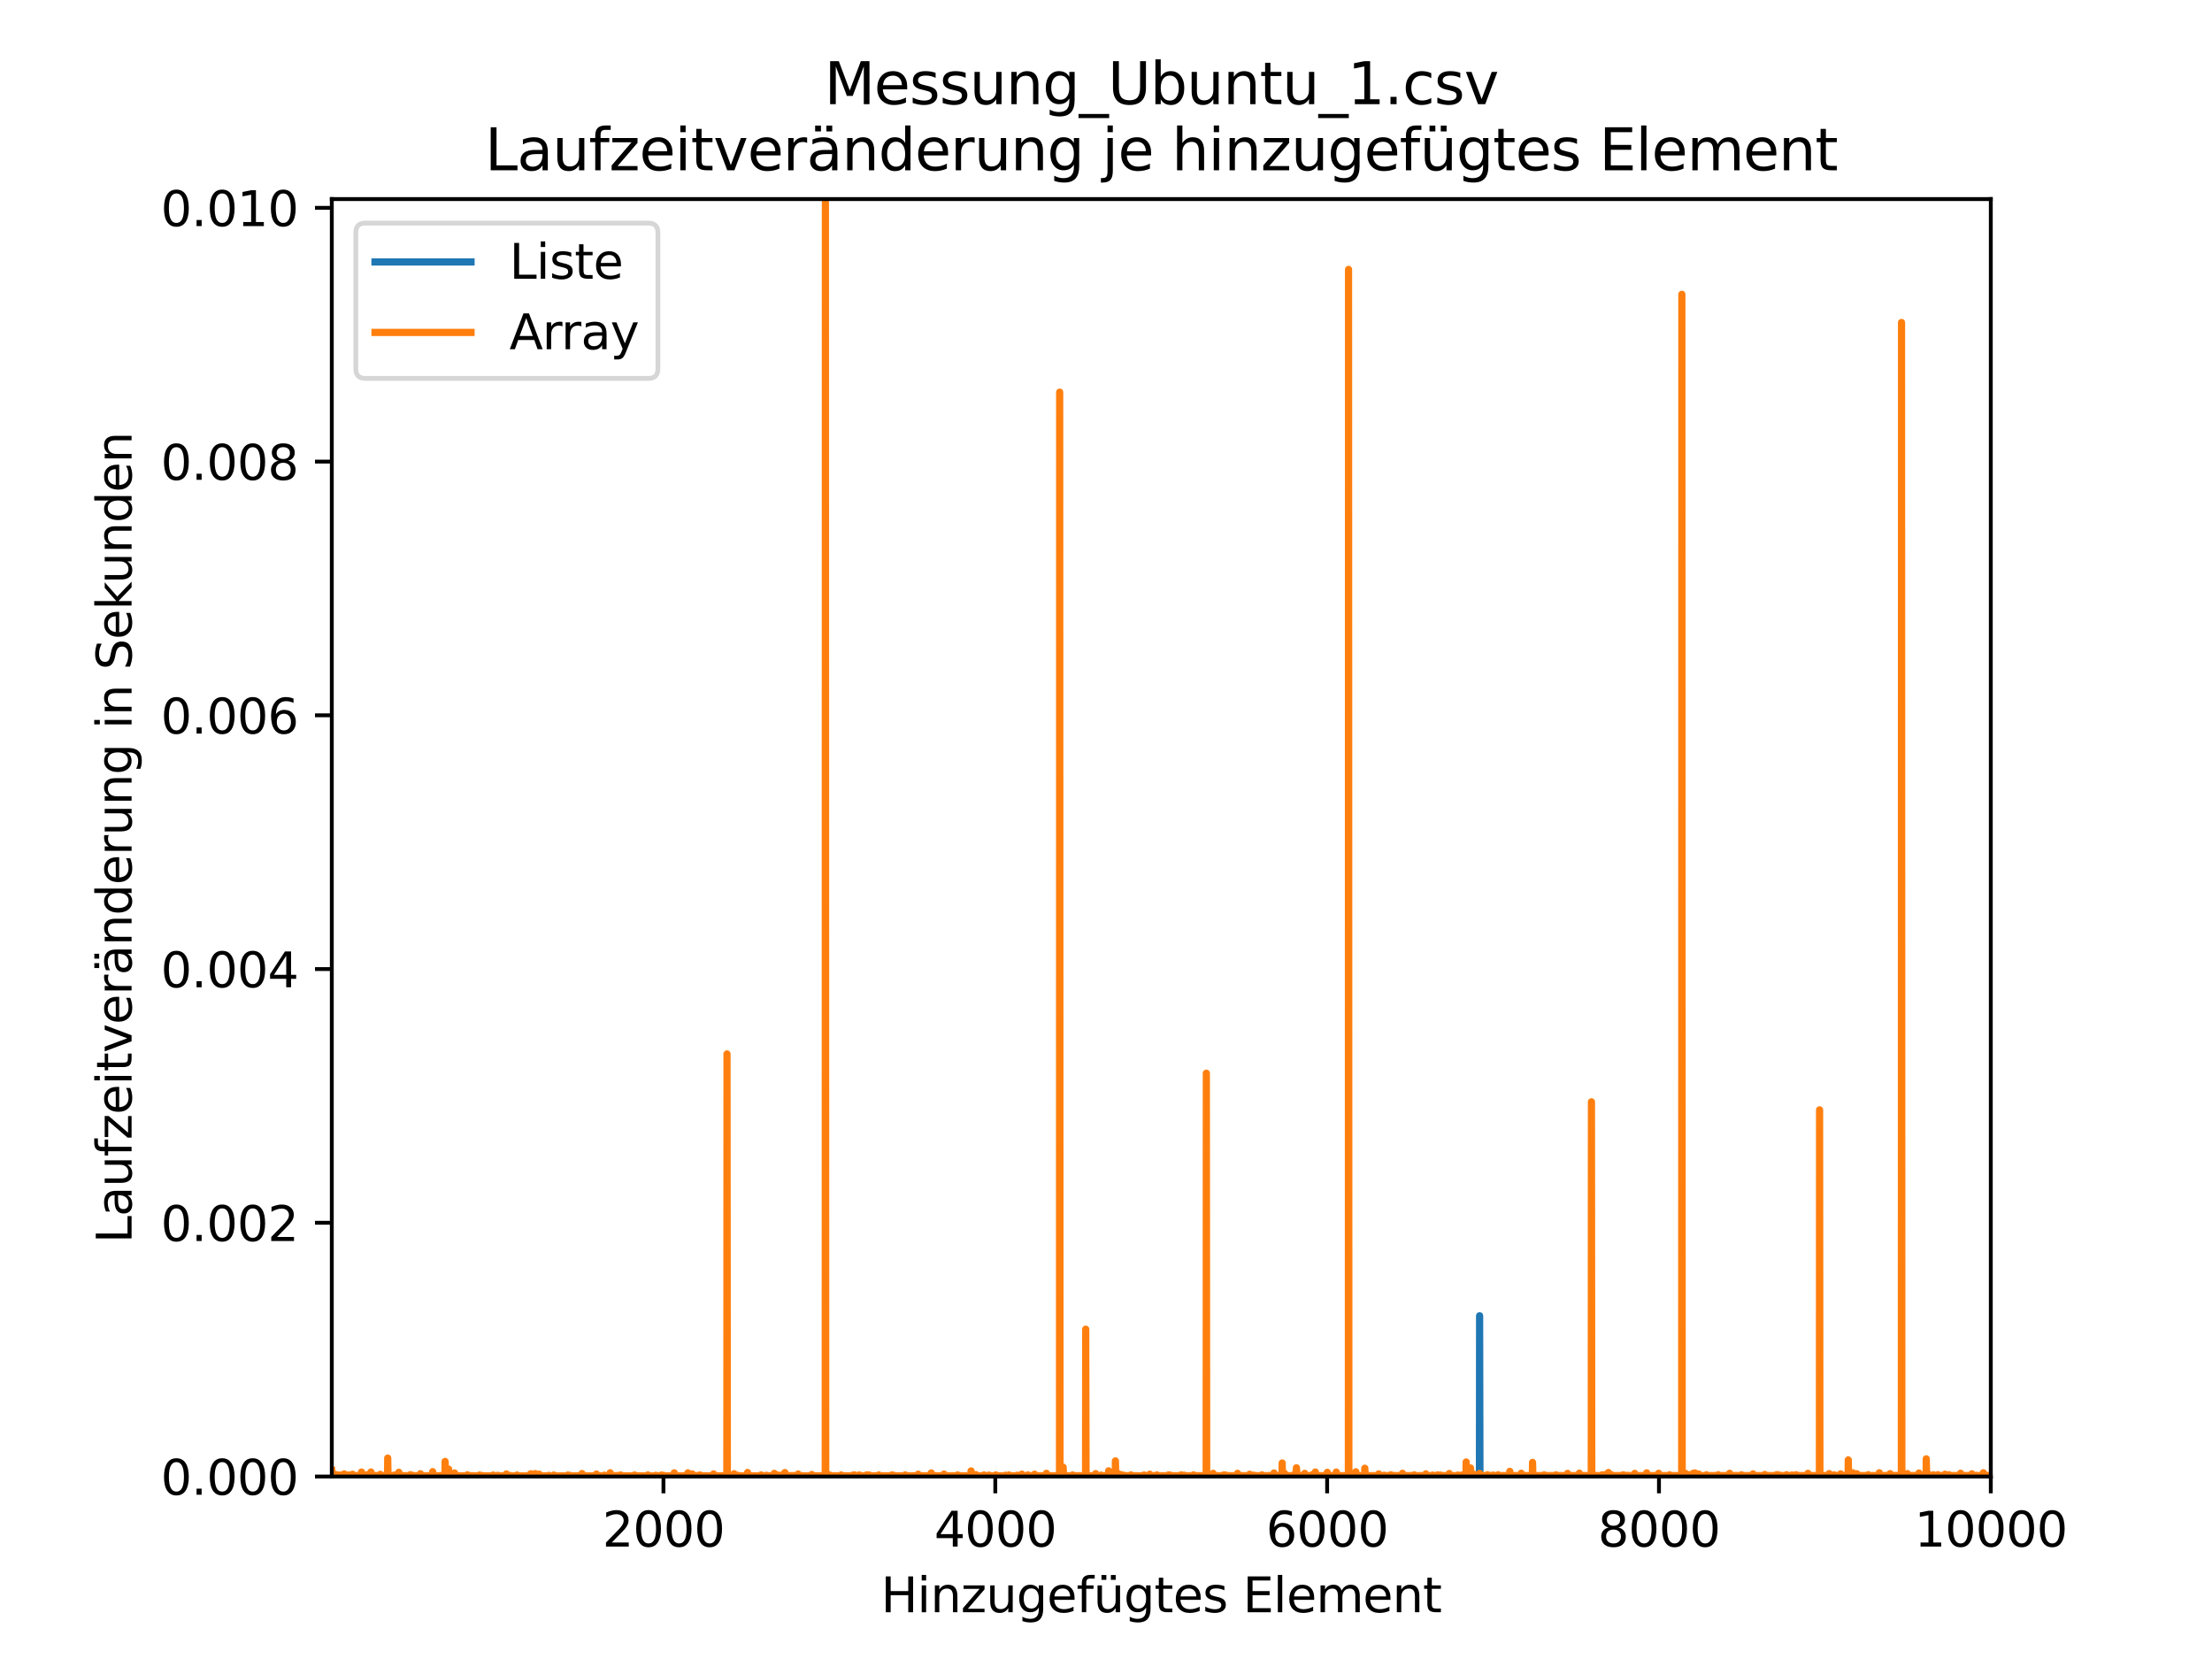 <?xml version="1.0" encoding="utf-8" standalone="no"?>
<!DOCTYPE svg PUBLIC "-//W3C//DTD SVG 1.1//EN"
  "http://www.w3.org/Graphics/SVG/1.1/DTD/svg11.dtd">
<svg height="345.6pt" version="1.1" viewBox="0 0 460.8 345.6" width="460.8pt" xmlns="http://www.w3.org/2000/svg" xmlns:xlink="http://www.w3.org/1999/xlink">
 <defs>
  <style type="text/css">*{stroke-linecap:butt;stroke-linejoin:round;}</style>
 </defs>
 <g id="figure_1">
  <g id="patch_1">
   <path d="M 0 345.6 
L 460.8 345.6 
L 460.8 0 
L 0 0 
z
" style="fill:#ffffff;"/>
  </g>
  <g id="axes_1">
   <g id="patch_2">
    <path d="M 69.12 307.584 
L 414.72 307.584 
L 414.72 41.472 
L 69.12 41.472 
z
" style="fill:#ffffff;"/>
   </g>
   <g id="matplotlib.axis_1">
    <g id="xtick_1">
     <g id="line2d_1">
      <defs>
       <path d="M 0 0 
L 0 3.5 
" id="ma9ca1b59fb" style="stroke:#000000;stroke-width:0.8;"/>
      </defs>
      <g>
       <use style="stroke:#000000;stroke-width:0.8;" x="138.212" xlink:href="#ma9ca1b59fb" y="307.584"/>
      </g>
     </g>
     <g id="text_1">
      <!-- 2000 -->
      <g transform="translate(125.487 322.182)scale(0.1 -0.1)">
       <defs>
        <path d="M 1228 531 
L 3431 531 
L 3431 0 
L 469 0 
L 469 531 
Q 828 903 1448 1529 
Q 2069 2156 2228 2338 
Q 2531 2678 2651 2914 
Q 2772 3150 2772 3378 
Q 2772 3750 2511 3984 
Q 2250 4219 1831 4219 
Q 1534 4219 1204 4116 
Q 875 4013 500 3803 
L 500 4441 
Q 881 4594 1212 4672 
Q 1544 4750 1819 4750 
Q 2544 4750 2975 4387 
Q 3406 4025 3406 3419 
Q 3406 3131 3298 2873 
Q 3191 2616 2906 2266 
Q 2828 2175 2409 1742 
Q 1991 1309 1228 531 
z
" id="DejaVuSans-32" transform="scale(0.016)"/>
        <path d="M 2034 4250 
Q 1547 4250 1301 3770 
Q 1056 3291 1056 2328 
Q 1056 1369 1301 889 
Q 1547 409 2034 409 
Q 2525 409 2770 889 
Q 3016 1369 3016 2328 
Q 3016 3291 2770 3770 
Q 2525 4250 2034 4250 
z
M 2034 4750 
Q 2819 4750 3233 4129 
Q 3647 3509 3647 2328 
Q 3647 1150 3233 529 
Q 2819 -91 2034 -91 
Q 1250 -91 836 529 
Q 422 1150 422 2328 
Q 422 3509 836 4129 
Q 1250 4750 2034 4750 
z
" id="DejaVuSans-30" transform="scale(0.016)"/>
       </defs>
       <use xlink:href="#DejaVuSans-32"/>
       <use x="63.623" xlink:href="#DejaVuSans-30"/>
       <use x="127.246" xlink:href="#DejaVuSans-30"/>
       <use x="190.869" xlink:href="#DejaVuSans-30"/>
      </g>
     </g>
    </g>
    <g id="xtick_2">
     <g id="line2d_2">
      <g>
       <use style="stroke:#000000;stroke-width:0.8;" x="207.339" xlink:href="#ma9ca1b59fb" y="307.584"/>
      </g>
     </g>
     <g id="text_2">
      <!-- 4000 -->
      <g transform="translate(194.614 322.182)scale(0.1 -0.1)">
       <defs>
        <path d="M 2419 4116 
L 825 1625 
L 2419 1625 
L 2419 4116 
z
M 2253 4666 
L 3047 4666 
L 3047 1625 
L 3713 1625 
L 3713 1100 
L 3047 1100 
L 3047 0 
L 2419 0 
L 2419 1100 
L 313 1100 
L 313 1709 
L 2253 4666 
z
" id="DejaVuSans-34" transform="scale(0.016)"/>
       </defs>
       <use xlink:href="#DejaVuSans-34"/>
       <use x="63.623" xlink:href="#DejaVuSans-30"/>
       <use x="127.246" xlink:href="#DejaVuSans-30"/>
       <use x="190.869" xlink:href="#DejaVuSans-30"/>
      </g>
     </g>
    </g>
    <g id="xtick_3">
     <g id="line2d_3">
      <g>
       <use style="stroke:#000000;stroke-width:0.8;" x="276.466" xlink:href="#ma9ca1b59fb" y="307.584"/>
      </g>
     </g>
     <g id="text_3">
      <!-- 6000 -->
      <g transform="translate(263.741 322.182)scale(0.1 -0.1)">
       <defs>
        <path d="M 2113 2584 
Q 1688 2584 1439 2293 
Q 1191 2003 1191 1497 
Q 1191 994 1439 701 
Q 1688 409 2113 409 
Q 2538 409 2786 701 
Q 3034 994 3034 1497 
Q 3034 2003 2786 2293 
Q 2538 2584 2113 2584 
z
M 3366 4563 
L 3366 3988 
Q 3128 4100 2886 4159 
Q 2644 4219 2406 4219 
Q 1781 4219 1451 3797 
Q 1122 3375 1075 2522 
Q 1259 2794 1537 2939 
Q 1816 3084 2150 3084 
Q 2853 3084 3261 2657 
Q 3669 2231 3669 1497 
Q 3669 778 3244 343 
Q 2819 -91 2113 -91 
Q 1303 -91 875 529 
Q 447 1150 447 2328 
Q 447 3434 972 4092 
Q 1497 4750 2381 4750 
Q 2619 4750 2861 4703 
Q 3103 4656 3366 4563 
z
" id="DejaVuSans-36" transform="scale(0.016)"/>
       </defs>
       <use xlink:href="#DejaVuSans-36"/>
       <use x="63.623" xlink:href="#DejaVuSans-30"/>
       <use x="127.246" xlink:href="#DejaVuSans-30"/>
       <use x="190.869" xlink:href="#DejaVuSans-30"/>
      </g>
     </g>
    </g>
    <g id="xtick_4">
     <g id="line2d_4">
      <g>
       <use style="stroke:#000000;stroke-width:0.8;" x="345.593" xlink:href="#ma9ca1b59fb" y="307.584"/>
      </g>
     </g>
     <g id="text_4">
      <!-- 8000 -->
      <g transform="translate(332.868 322.182)scale(0.1 -0.1)">
       <defs>
        <path d="M 2034 2216 
Q 1584 2216 1326 1975 
Q 1069 1734 1069 1313 
Q 1069 891 1326 650 
Q 1584 409 2034 409 
Q 2484 409 2743 651 
Q 3003 894 3003 1313 
Q 3003 1734 2745 1975 
Q 2488 2216 2034 2216 
z
M 1403 2484 
Q 997 2584 770 2862 
Q 544 3141 544 3541 
Q 544 4100 942 4425 
Q 1341 4750 2034 4750 
Q 2731 4750 3128 4425 
Q 3525 4100 3525 3541 
Q 3525 3141 3298 2862 
Q 3072 2584 2669 2484 
Q 3125 2378 3379 2068 
Q 3634 1759 3634 1313 
Q 3634 634 3220 271 
Q 2806 -91 2034 -91 
Q 1263 -91 848 271 
Q 434 634 434 1313 
Q 434 1759 690 2068 
Q 947 2378 1403 2484 
z
M 1172 3481 
Q 1172 3119 1398 2916 
Q 1625 2713 2034 2713 
Q 2441 2713 2670 2916 
Q 2900 3119 2900 3481 
Q 2900 3844 2670 4047 
Q 2441 4250 2034 4250 
Q 1625 4250 1398 4047 
Q 1172 3844 1172 3481 
z
" id="DejaVuSans-38" transform="scale(0.016)"/>
       </defs>
       <use xlink:href="#DejaVuSans-38"/>
       <use x="63.623" xlink:href="#DejaVuSans-30"/>
       <use x="127.246" xlink:href="#DejaVuSans-30"/>
       <use x="190.869" xlink:href="#DejaVuSans-30"/>
      </g>
     </g>
    </g>
    <g id="xtick_5">
     <g id="line2d_5">
      <g>
       <use style="stroke:#000000;stroke-width:0.8;" x="414.72" xlink:href="#ma9ca1b59fb" y="307.584"/>
      </g>
     </g>
     <g id="text_5">
      <!-- 10000 -->
      <g transform="translate(398.814 322.182)scale(0.1 -0.1)">
       <defs>
        <path d="M 794 531 
L 1825 531 
L 1825 4091 
L 703 3866 
L 703 4441 
L 1819 4666 
L 2450 4666 
L 2450 531 
L 3481 531 
L 3481 0 
L 794 0 
L 794 531 
z
" id="DejaVuSans-31" transform="scale(0.016)"/>
       </defs>
       <use xlink:href="#DejaVuSans-31"/>
       <use x="63.623" xlink:href="#DejaVuSans-30"/>
       <use x="127.246" xlink:href="#DejaVuSans-30"/>
       <use x="190.869" xlink:href="#DejaVuSans-30"/>
       <use x="254.492" xlink:href="#DejaVuSans-30"/>
      </g>
     </g>
    </g>
    <g id="text_6">
     <!-- Hinzugefügtes Element -->
     <g transform="translate(183.524 335.861)scale(0.1 -0.1)">
      <defs>
       <path d="M 628 4666 
L 1259 4666 
L 1259 2753 
L 3553 2753 
L 3553 4666 
L 4184 4666 
L 4184 0 
L 3553 0 
L 3553 2222 
L 1259 2222 
L 1259 0 
L 628 0 
L 628 4666 
z
" id="DejaVuSans-48" transform="scale(0.016)"/>
       <path d="M 603 3500 
L 1178 3500 
L 1178 0 
L 603 0 
L 603 3500 
z
M 603 4863 
L 1178 4863 
L 1178 4134 
L 603 4134 
L 603 4863 
z
" id="DejaVuSans-69" transform="scale(0.016)"/>
       <path d="M 3513 2113 
L 3513 0 
L 2938 0 
L 2938 2094 
Q 2938 2591 2744 2837 
Q 2550 3084 2163 3084 
Q 1697 3084 1428 2787 
Q 1159 2491 1159 1978 
L 1159 0 
L 581 0 
L 581 3500 
L 1159 3500 
L 1159 2956 
Q 1366 3272 1645 3428 
Q 1925 3584 2291 3584 
Q 2894 3584 3203 3211 
Q 3513 2838 3513 2113 
z
" id="DejaVuSans-6e" transform="scale(0.016)"/>
       <path d="M 353 3500 
L 3084 3500 
L 3084 2975 
L 922 459 
L 3084 459 
L 3084 0 
L 275 0 
L 275 525 
L 2438 3041 
L 353 3041 
L 353 3500 
z
" id="DejaVuSans-7a" transform="scale(0.016)"/>
       <path d="M 544 1381 
L 544 3500 
L 1119 3500 
L 1119 1403 
Q 1119 906 1312 657 
Q 1506 409 1894 409 
Q 2359 409 2629 706 
Q 2900 1003 2900 1516 
L 2900 3500 
L 3475 3500 
L 3475 0 
L 2900 0 
L 2900 538 
Q 2691 219 2414 64 
Q 2138 -91 1772 -91 
Q 1169 -91 856 284 
Q 544 659 544 1381 
z
M 1991 3584 
L 1991 3584 
z
" id="DejaVuSans-75" transform="scale(0.016)"/>
       <path d="M 2906 1791 
Q 2906 2416 2648 2759 
Q 2391 3103 1925 3103 
Q 1463 3103 1205 2759 
Q 947 2416 947 1791 
Q 947 1169 1205 825 
Q 1463 481 1925 481 
Q 2391 481 2648 825 
Q 2906 1169 2906 1791 
z
M 3481 434 
Q 3481 -459 3084 -895 
Q 2688 -1331 1869 -1331 
Q 1566 -1331 1297 -1286 
Q 1028 -1241 775 -1147 
L 775 -588 
Q 1028 -725 1275 -790 
Q 1522 -856 1778 -856 
Q 2344 -856 2625 -561 
Q 2906 -266 2906 331 
L 2906 616 
Q 2728 306 2450 153 
Q 2172 0 1784 0 
Q 1141 0 747 490 
Q 353 981 353 1791 
Q 353 2603 747 3093 
Q 1141 3584 1784 3584 
Q 2172 3584 2450 3431 
Q 2728 3278 2906 2969 
L 2906 3500 
L 3481 3500 
L 3481 434 
z
" id="DejaVuSans-67" transform="scale(0.016)"/>
       <path d="M 3597 1894 
L 3597 1613 
L 953 1613 
Q 991 1019 1311 708 
Q 1631 397 2203 397 
Q 2534 397 2845 478 
Q 3156 559 3463 722 
L 3463 178 
Q 3153 47 2828 -22 
Q 2503 -91 2169 -91 
Q 1331 -91 842 396 
Q 353 884 353 1716 
Q 353 2575 817 3079 
Q 1281 3584 2069 3584 
Q 2775 3584 3186 3129 
Q 3597 2675 3597 1894 
z
M 3022 2063 
Q 3016 2534 2758 2815 
Q 2500 3097 2075 3097 
Q 1594 3097 1305 2825 
Q 1016 2553 972 2059 
L 3022 2063 
z
" id="DejaVuSans-65" transform="scale(0.016)"/>
       <path d="M 2375 4863 
L 2375 4384 
L 1825 4384 
Q 1516 4384 1395 4259 
Q 1275 4134 1275 3809 
L 1275 3500 
L 2222 3500 
L 2222 3053 
L 1275 3053 
L 1275 0 
L 697 0 
L 697 3053 
L 147 3053 
L 147 3500 
L 697 3500 
L 697 3744 
Q 697 4328 969 4595 
Q 1241 4863 1831 4863 
L 2375 4863 
z
" id="DejaVuSans-66" transform="scale(0.016)"/>
       <path d="M 544 1381 
L 544 3500 
L 1119 3500 
L 1119 1403 
Q 1119 906 1312 657 
Q 1506 409 1894 409 
Q 2359 409 2629 706 
Q 2900 1003 2900 1516 
L 2900 3500 
L 3475 3500 
L 3475 0 
L 2900 0 
L 2900 538 
Q 2691 219 2414 64 
Q 2138 -91 1772 -91 
Q 1169 -91 856 284 
Q 544 659 544 1381 
z
M 1991 3584 
L 1991 3584 
z
M 2278 4850 
L 2912 4850 
L 2912 4219 
L 2278 4219 
L 2278 4850 
z
M 1056 4850 
L 1690 4850 
L 1690 4219 
L 1056 4219 
L 1056 4850 
z
" id="DejaVuSans-fc" transform="scale(0.016)"/>
       <path d="M 1172 4494 
L 1172 3500 
L 2356 3500 
L 2356 3053 
L 1172 3053 
L 1172 1153 
Q 1172 725 1289 603 
Q 1406 481 1766 481 
L 2356 481 
L 2356 0 
L 1766 0 
Q 1100 0 847 248 
Q 594 497 594 1153 
L 594 3053 
L 172 3053 
L 172 3500 
L 594 3500 
L 594 4494 
L 1172 4494 
z
" id="DejaVuSans-74" transform="scale(0.016)"/>
       <path d="M 2834 3397 
L 2834 2853 
Q 2591 2978 2328 3040 
Q 2066 3103 1784 3103 
Q 1356 3103 1142 2972 
Q 928 2841 928 2578 
Q 928 2378 1081 2264 
Q 1234 2150 1697 2047 
L 1894 2003 
Q 2506 1872 2764 1633 
Q 3022 1394 3022 966 
Q 3022 478 2636 193 
Q 2250 -91 1575 -91 
Q 1294 -91 989 -36 
Q 684 19 347 128 
L 347 722 
Q 666 556 975 473 
Q 1284 391 1588 391 
Q 1994 391 2212 530 
Q 2431 669 2431 922 
Q 2431 1156 2273 1281 
Q 2116 1406 1581 1522 
L 1381 1569 
Q 847 1681 609 1914 
Q 372 2147 372 2553 
Q 372 3047 722 3315 
Q 1072 3584 1716 3584 
Q 2034 3584 2315 3537 
Q 2597 3491 2834 3397 
z
" id="DejaVuSans-73" transform="scale(0.016)"/>
       <path id="DejaVuSans-20" transform="scale(0.016)"/>
       <path d="M 628 4666 
L 3578 4666 
L 3578 4134 
L 1259 4134 
L 1259 2753 
L 3481 2753 
L 3481 2222 
L 1259 2222 
L 1259 531 
L 3634 531 
L 3634 0 
L 628 0 
L 628 4666 
z
" id="DejaVuSans-45" transform="scale(0.016)"/>
       <path d="M 603 4863 
L 1178 4863 
L 1178 0 
L 603 0 
L 603 4863 
z
" id="DejaVuSans-6c" transform="scale(0.016)"/>
       <path d="M 3328 2828 
Q 3544 3216 3844 3400 
Q 4144 3584 4550 3584 
Q 5097 3584 5394 3201 
Q 5691 2819 5691 2113 
L 5691 0 
L 5113 0 
L 5113 2094 
Q 5113 2597 4934 2840 
Q 4756 3084 4391 3084 
Q 3944 3084 3684 2787 
Q 3425 2491 3425 1978 
L 3425 0 
L 2847 0 
L 2847 2094 
Q 2847 2600 2669 2842 
Q 2491 3084 2119 3084 
Q 1678 3084 1418 2786 
Q 1159 2488 1159 1978 
L 1159 0 
L 581 0 
L 581 3500 
L 1159 3500 
L 1159 2956 
Q 1356 3278 1631 3431 
Q 1906 3584 2284 3584 
Q 2666 3584 2933 3390 
Q 3200 3197 3328 2828 
z
" id="DejaVuSans-6d" transform="scale(0.016)"/>
      </defs>
      <use xlink:href="#DejaVuSans-48"/>
      <use x="75.195" xlink:href="#DejaVuSans-69"/>
      <use x="102.979" xlink:href="#DejaVuSans-6e"/>
      <use x="166.357" xlink:href="#DejaVuSans-7a"/>
      <use x="218.848" xlink:href="#DejaVuSans-75"/>
      <use x="282.227" xlink:href="#DejaVuSans-67"/>
      <use x="345.703" xlink:href="#DejaVuSans-65"/>
      <use x="407.227" xlink:href="#DejaVuSans-66"/>
      <use x="442.432" xlink:href="#DejaVuSans-fc"/>
      <use x="505.811" xlink:href="#DejaVuSans-67"/>
      <use x="569.287" xlink:href="#DejaVuSans-74"/>
      <use x="608.496" xlink:href="#DejaVuSans-65"/>
      <use x="670.02" xlink:href="#DejaVuSans-73"/>
      <use x="722.119" xlink:href="#DejaVuSans-20"/>
      <use x="753.906" xlink:href="#DejaVuSans-45"/>
      <use x="817.09" xlink:href="#DejaVuSans-6c"/>
      <use x="844.873" xlink:href="#DejaVuSans-65"/>
      <use x="906.396" xlink:href="#DejaVuSans-6d"/>
      <use x="1003.809" xlink:href="#DejaVuSans-65"/>
      <use x="1065.332" xlink:href="#DejaVuSans-6e"/>
      <use x="1128.711" xlink:href="#DejaVuSans-74"/>
     </g>
    </g>
   </g>
   <g id="matplotlib.axis_2">
    <g id="ytick_1">
     <g id="line2d_6">
      <defs>
       <path d="M 0 0 
L -3.5 0 
" id="m482d10a58f" style="stroke:#000000;stroke-width:0.8;"/>
      </defs>
      <g>
       <use style="stroke:#000000;stroke-width:0.8;" x="69.12" xlink:href="#m482d10a58f" y="307.584"/>
      </g>
     </g>
     <g id="text_7">
      <!-- 0.000 -->
      <g transform="translate(33.492 311.383)scale(0.1 -0.1)">
       <defs>
        <path d="M 684 794 
L 1344 794 
L 1344 0 
L 684 0 
L 684 794 
z
" id="DejaVuSans-2e" transform="scale(0.016)"/>
       </defs>
       <use xlink:href="#DejaVuSans-30"/>
       <use x="63.623" xlink:href="#DejaVuSans-2e"/>
       <use x="95.41" xlink:href="#DejaVuSans-30"/>
       <use x="159.033" xlink:href="#DejaVuSans-30"/>
       <use x="222.656" xlink:href="#DejaVuSans-30"/>
      </g>
     </g>
    </g>
    <g id="ytick_2">
     <g id="line2d_7">
      <g>
       <use style="stroke:#000000;stroke-width:0.8;" x="69.12" xlink:href="#m482d10a58f" y="254.727"/>
      </g>
     </g>
     <g id="text_8">
      <!-- 0.002 -->
      <g transform="translate(33.492 258.526)scale(0.1 -0.1)">
       <use xlink:href="#DejaVuSans-30"/>
       <use x="63.623" xlink:href="#DejaVuSans-2e"/>
       <use x="95.41" xlink:href="#DejaVuSans-30"/>
       <use x="159.033" xlink:href="#DejaVuSans-30"/>
       <use x="222.656" xlink:href="#DejaVuSans-32"/>
      </g>
     </g>
    </g>
    <g id="ytick_3">
     <g id="line2d_8">
      <g>
       <use style="stroke:#000000;stroke-width:0.8;" x="69.12" xlink:href="#m482d10a58f" y="201.87"/>
      </g>
     </g>
     <g id="text_9">
      <!-- 0.004 -->
      <g transform="translate(33.492 205.669)scale(0.1 -0.1)">
       <use xlink:href="#DejaVuSans-30"/>
       <use x="63.623" xlink:href="#DejaVuSans-2e"/>
       <use x="95.41" xlink:href="#DejaVuSans-30"/>
       <use x="159.033" xlink:href="#DejaVuSans-30"/>
       <use x="222.656" xlink:href="#DejaVuSans-34"/>
      </g>
     </g>
    </g>
    <g id="ytick_4">
     <g id="line2d_9">
      <g>
       <use style="stroke:#000000;stroke-width:0.8;" x="69.12" xlink:href="#m482d10a58f" y="149.013"/>
      </g>
     </g>
     <g id="text_10">
      <!-- 0.006 -->
      <g transform="translate(33.492 152.812)scale(0.1 -0.1)">
       <use xlink:href="#DejaVuSans-30"/>
       <use x="63.623" xlink:href="#DejaVuSans-2e"/>
       <use x="95.41" xlink:href="#DejaVuSans-30"/>
       <use x="159.033" xlink:href="#DejaVuSans-30"/>
       <use x="222.656" xlink:href="#DejaVuSans-36"/>
      </g>
     </g>
    </g>
    <g id="ytick_5">
     <g id="line2d_10">
      <g>
       <use style="stroke:#000000;stroke-width:0.8;" x="69.12" xlink:href="#m482d10a58f" y="96.156"/>
      </g>
     </g>
     <g id="text_11">
      <!-- 0.008 -->
      <g transform="translate(33.492 99.955)scale(0.1 -0.1)">
       <use xlink:href="#DejaVuSans-30"/>
       <use x="63.623" xlink:href="#DejaVuSans-2e"/>
       <use x="95.41" xlink:href="#DejaVuSans-30"/>
       <use x="159.033" xlink:href="#DejaVuSans-30"/>
       <use x="222.656" xlink:href="#DejaVuSans-38"/>
      </g>
     </g>
    </g>
    <g id="ytick_6">
     <g id="line2d_11">
      <g>
       <use style="stroke:#000000;stroke-width:0.8;" x="69.12" xlink:href="#m482d10a58f" y="43.299"/>
      </g>
     </g>
     <g id="text_12">
      <!-- 0.010 -->
      <g transform="translate(33.492 47.098)scale(0.1 -0.1)">
       <use xlink:href="#DejaVuSans-30"/>
       <use x="63.623" xlink:href="#DejaVuSans-2e"/>
       <use x="95.41" xlink:href="#DejaVuSans-30"/>
       <use x="159.033" xlink:href="#DejaVuSans-31"/>
       <use x="222.656" xlink:href="#DejaVuSans-30"/>
      </g>
     </g>
    </g>
    <g id="text_13">
     <!-- Laufzeitveränderung in Sekunden -->
     <g transform="translate(27.412 258.982)rotate(-90)scale(0.1 -0.1)">
      <defs>
       <path d="M 628 4666 
L 1259 4666 
L 1259 531 
L 3531 531 
L 3531 0 
L 628 0 
L 628 4666 
z
" id="DejaVuSans-4c" transform="scale(0.016)"/>
       <path d="M 2194 1759 
Q 1497 1759 1228 1600 
Q 959 1441 959 1056 
Q 959 750 1161 570 
Q 1363 391 1709 391 
Q 2188 391 2477 730 
Q 2766 1069 2766 1631 
L 2766 1759 
L 2194 1759 
z
M 3341 1997 
L 3341 0 
L 2766 0 
L 2766 531 
Q 2569 213 2275 61 
Q 1981 -91 1556 -91 
Q 1019 -91 701 211 
Q 384 513 384 1019 
Q 384 1609 779 1909 
Q 1175 2209 1959 2209 
L 2766 2209 
L 2766 2266 
Q 2766 2663 2505 2880 
Q 2244 3097 1772 3097 
Q 1472 3097 1187 3025 
Q 903 2953 641 2809 
L 641 3341 
Q 956 3463 1253 3523 
Q 1550 3584 1831 3584 
Q 2591 3584 2966 3190 
Q 3341 2797 3341 1997 
z
" id="DejaVuSans-61" transform="scale(0.016)"/>
       <path d="M 191 3500 
L 800 3500 
L 1894 563 
L 2988 3500 
L 3597 3500 
L 2284 0 
L 1503 0 
L 191 3500 
z
" id="DejaVuSans-76" transform="scale(0.016)"/>
       <path d="M 2631 2963 
Q 2534 3019 2420 3045 
Q 2306 3072 2169 3072 
Q 1681 3072 1420 2755 
Q 1159 2438 1159 1844 
L 1159 0 
L 581 0 
L 581 3500 
L 1159 3500 
L 1159 2956 
Q 1341 3275 1631 3429 
Q 1922 3584 2338 3584 
Q 2397 3584 2469 3576 
Q 2541 3569 2628 3553 
L 2631 2963 
z
" id="DejaVuSans-72" transform="scale(0.016)"/>
       <path d="M 2194 1759 
Q 1497 1759 1228 1600 
Q 959 1441 959 1056 
Q 959 750 1161 570 
Q 1363 391 1709 391 
Q 2188 391 2477 730 
Q 2766 1069 2766 1631 
L 2766 1759 
L 2194 1759 
z
M 3341 1997 
L 3341 0 
L 2766 0 
L 2766 531 
Q 2569 213 2275 61 
Q 1981 -91 1556 -91 
Q 1019 -91 701 211 
Q 384 513 384 1019 
Q 384 1609 779 1909 
Q 1175 2209 1959 2209 
L 2766 2209 
L 2766 2266 
Q 2766 2663 2505 2880 
Q 2244 3097 1772 3097 
Q 1472 3097 1187 3025 
Q 903 2953 641 2809 
L 641 3341 
Q 956 3463 1253 3523 
Q 1550 3584 1831 3584 
Q 2591 3584 2966 3190 
Q 3341 2797 3341 1997 
z
M 2150 4850 
L 2784 4850 
L 2784 4219 
L 2150 4219 
L 2150 4850 
z
M 928 4850 
L 1562 4850 
L 1562 4219 
L 928 4219 
L 928 4850 
z
" id="DejaVuSans-e4" transform="scale(0.016)"/>
       <path d="M 2906 2969 
L 2906 4863 
L 3481 4863 
L 3481 0 
L 2906 0 
L 2906 525 
Q 2725 213 2448 61 
Q 2172 -91 1784 -91 
Q 1150 -91 751 415 
Q 353 922 353 1747 
Q 353 2572 751 3078 
Q 1150 3584 1784 3584 
Q 2172 3584 2448 3432 
Q 2725 3281 2906 2969 
z
M 947 1747 
Q 947 1113 1208 752 
Q 1469 391 1925 391 
Q 2381 391 2643 752 
Q 2906 1113 2906 1747 
Q 2906 2381 2643 2742 
Q 2381 3103 1925 3103 
Q 1469 3103 1208 2742 
Q 947 2381 947 1747 
z
" id="DejaVuSans-64" transform="scale(0.016)"/>
       <path d="M 3425 4513 
L 3425 3897 
Q 3066 4069 2747 4153 
Q 2428 4238 2131 4238 
Q 1616 4238 1336 4038 
Q 1056 3838 1056 3469 
Q 1056 3159 1242 3001 
Q 1428 2844 1947 2747 
L 2328 2669 
Q 3034 2534 3370 2195 
Q 3706 1856 3706 1288 
Q 3706 609 3251 259 
Q 2797 -91 1919 -91 
Q 1588 -91 1214 -16 
Q 841 59 441 206 
L 441 856 
Q 825 641 1194 531 
Q 1563 422 1919 422 
Q 2459 422 2753 634 
Q 3047 847 3047 1241 
Q 3047 1584 2836 1778 
Q 2625 1972 2144 2069 
L 1759 2144 
Q 1053 2284 737 2584 
Q 422 2884 422 3419 
Q 422 4038 858 4394 
Q 1294 4750 2059 4750 
Q 2388 4750 2728 4690 
Q 3069 4631 3425 4513 
z
" id="DejaVuSans-53" transform="scale(0.016)"/>
       <path d="M 581 4863 
L 1159 4863 
L 1159 1991 
L 2875 3500 
L 3609 3500 
L 1753 1863 
L 3688 0 
L 2938 0 
L 1159 1709 
L 1159 0 
L 581 0 
L 581 4863 
z
" id="DejaVuSans-6b" transform="scale(0.016)"/>
      </defs>
      <use xlink:href="#DejaVuSans-4c"/>
      <use x="55.713" xlink:href="#DejaVuSans-61"/>
      <use x="116.992" xlink:href="#DejaVuSans-75"/>
      <use x="180.371" xlink:href="#DejaVuSans-66"/>
      <use x="215.576" xlink:href="#DejaVuSans-7a"/>
      <use x="268.066" xlink:href="#DejaVuSans-65"/>
      <use x="329.59" xlink:href="#DejaVuSans-69"/>
      <use x="357.373" xlink:href="#DejaVuSans-74"/>
      <use x="396.582" xlink:href="#DejaVuSans-76"/>
      <use x="455.762" xlink:href="#DejaVuSans-65"/>
      <use x="517.285" xlink:href="#DejaVuSans-72"/>
      <use x="558.398" xlink:href="#DejaVuSans-e4"/>
      <use x="619.678" xlink:href="#DejaVuSans-6e"/>
      <use x="683.057" xlink:href="#DejaVuSans-64"/>
      <use x="746.533" xlink:href="#DejaVuSans-65"/>
      <use x="808.057" xlink:href="#DejaVuSans-72"/>
      <use x="849.17" xlink:href="#DejaVuSans-75"/>
      <use x="912.549" xlink:href="#DejaVuSans-6e"/>
      <use x="975.928" xlink:href="#DejaVuSans-67"/>
      <use x="1039.404" xlink:href="#DejaVuSans-20"/>
      <use x="1071.191" xlink:href="#DejaVuSans-69"/>
      <use x="1098.975" xlink:href="#DejaVuSans-6e"/>
      <use x="1162.354" xlink:href="#DejaVuSans-20"/>
      <use x="1194.141" xlink:href="#DejaVuSans-53"/>
      <use x="1257.617" xlink:href="#DejaVuSans-65"/>
      <use x="1319.141" xlink:href="#DejaVuSans-6b"/>
      <use x="1373.926" xlink:href="#DejaVuSans-75"/>
      <use x="1437.305" xlink:href="#DejaVuSans-6e"/>
      <use x="1500.684" xlink:href="#DejaVuSans-64"/>
      <use x="1564.16" xlink:href="#DejaVuSans-65"/>
      <use x="1625.684" xlink:href="#DejaVuSans-6e"/>
     </g>
    </g>
   </g>
   <g id="line2d_12">
    <path clip-path="url(#pb738ef6a64)" d="M 69.12 307.559 
L 69.362 307.578 
L 308.195 307.578 
L 308.23 274.1 
L 308.299 307.584 
L 414.72 307.578 
L 414.72 307.578 
" style="fill:none;stroke:#1f77b4;stroke-linecap:square;stroke-width:1.5;"/>
   </g>
   <g id="line2d_13">
    <path clip-path="url(#pb738ef6a64)" d="M 69.12 306.299 
L 69.189 307.332 
L 69.258 307.212 
L 69.397 307.401 
L 69.846 307.137 
L 69.88 307.338 
L 70.019 307.389 
L 70.088 307.231 
L 70.122 307.382 
L 70.295 307.389 
L 70.364 307.269 
L 70.399 307.376 
L 70.572 307.363 
L 70.641 307.275 
L 70.675 307.382 
L 70.814 307.401 
L 70.917 307.294 
L 71.056 307.401 
L 71.159 307.319 
L 71.194 307.256 
L 71.228 307.376 
L 71.436 307.332 
L 71.47 307.263 
L 71.505 307.382 
L 71.678 307.401 
L 71.712 307.036 
L 71.781 307.363 
L 71.851 307.395 
L 71.989 307.225 
L 72.231 307.395 
L 72.265 307.332 
L 72.3 307.275 
L 72.334 307.382 
L 72.542 307.338 
L 72.576 307.275 
L 72.611 307.382 
L 72.784 307.389 
L 72.853 307.282 
L 72.887 307.389 
L 73.095 307.351 
L 73.129 307.244 
L 73.164 307.389 
L 73.371 307.395 
L 73.44 307.111 
L 73.475 307.345 
L 73.51 307.376 
L 73.544 307.225 
L 73.613 307.389 
L 75.272 307.401 
L 75.307 306.651 
L 75.376 307.376 
L 75.722 307.395 
L 76.378 307.395 
L 76.413 307.225 
L 76.482 307.395 
L 77.242 307.395 
L 77.277 306.639 
L 77.346 307.351 
L 77.553 307.395 
L 77.588 307.3 
L 77.657 307.389 
L 78.279 307.395 
L 79.178 307.395 
L 79.213 307.13 
L 79.282 307.37 
L 80.733 307.414 
L 80.768 303.74 
L 80.837 307.37 
L 81.01 307.408 
L 82.116 307.426 
L 82.15 307.275 
L 82.22 307.414 
L 82.496 307.414 
L 82.531 307.338 
L 82.6 307.414 
L 83.049 307.42 
L 83.084 306.696 
L 83.153 306.973 
L 83.222 307.389 
L 83.291 307.363 
L 83.533 307.414 
L 85.434 307.414 
L 85.469 307.2 
L 85.538 307.395 
L 85.676 307.42 
L 85.71 307.256 
L 85.78 307.414 
L 86.333 307.414 
L 86.92 307.426 
L 87.266 307.414 
L 87.542 307.439 
L 87.577 306.998 
L 87.646 307.408 
L 87.923 307.433 
L 88.545 307.439 
L 89.167 307.433 
L 89.754 307.439 
L 90.1 307.439 
L 90.135 306.57 
L 90.204 307.408 
L 90.549 307.445 
L 90.584 307.307 
L 90.653 307.439 
L 91.206 307.439 
L 91.759 307.433 
L 91.794 307.376 
L 91.863 307.439 
L 92.658 307.433 
L 92.692 307.111 
L 92.727 304.446 
L 92.796 307.408 
L 93.176 307.433 
L 93.418 307.433 
L 93.453 306.034 
L 93.522 307.414 
L 94.144 307.439 
L 94.179 307.294 
L 94.248 307.445 
L 94.559 307.439 
L 94.662 307.452 
L 94.697 306.84 
L 94.766 307.42 
L 95.423 307.433 
L 97.324 307.433 
L 97.358 307.225 
L 97.427 307.42 
L 99.881 307.439 
L 99.916 307.269 
L 99.985 307.439 
L 100.469 307.445 
L 100.504 307.389 
L 100.573 307.445 
L 101.195 307.452 
L 102.716 307.452 
L 102.75 307.275 
L 102.819 307.426 
L 102.854 307.326 
L 102.923 307.445 
L 103.511 307.445 
L 103.649 307.452 
L 103.683 307.332 
L 103.753 307.439 
L 104.375 307.452 
L 104.962 307.452 
L 105.377 307.458 
L 105.481 307.048 
L 105.619 307.439 
L 105.861 307.445 
L 106.103 307.452 
L 106.137 307.338 
L 106.207 307.445 
L 106.829 307.464 
L 107.14 307.458 
L 107.658 307.452 
L 107.693 307.275 
L 107.762 307.445 
L 108.453 307.464 
L 109.075 307.458 
L 110.423 307.445 
L 110.492 307.048 
L 110.527 307.439 
L 110.596 307.445 
L 110.665 307.011 
L 110.7 307.099 
L 110.804 307.458 
L 110.838 307.452 
L 111.391 307.445 
L 111.46 307.445 
L 111.495 306.973 
L 111.529 307.452 
L 111.564 307.086 
L 111.702 307.452 
L 111.979 307.445 
L 112.048 307.458 
L 112.152 307.124 
L 112.255 307.445 
L 112.29 307.439 
L 112.324 307.093 
L 112.393 307.414 
L 112.67 307.458 
L 113.258 307.458 
L 114.294 307.452 
L 114.329 307.338 
L 114.398 307.458 
L 115.331 307.452 
L 115.366 307.275 
L 115.435 307.433 
L 115.815 307.458 
L 116.403 307.458 
L 118.269 307.458 
L 118.304 307.269 
L 118.373 307.439 
L 118.649 307.452 
L 118.684 307.345 
L 118.753 307.445 
L 119.375 307.458 
L 119.963 307.452 
L 120.447 307.445 
L 120.758 307.389 
L 120.896 307.452 
L 121.207 307.445 
L 121.242 306.96 
L 121.311 307.433 
L 121.656 307.452 
L 124.18 307.452 
L 124.249 307.067 
L 124.283 307.439 
L 125.873 307.445 
L 125.908 307.307 
L 125.977 307.452 
L 127.048 307.452 
L 127.117 306.803 
L 127.152 307.401 
L 127.359 307.445 
L 127.463 307.452 
L 127.498 307.288 
L 127.567 307.445 
L 129.26 307.37 
L 129.295 307.263 
L 129.33 307.408 
L 129.606 307.445 
L 130.194 307.439 
L 130.781 307.439 
L 132.129 307.445 
L 132.164 307.269 
L 132.233 307.433 
L 132.337 307.445 
L 132.371 307.332 
L 132.44 307.445 
L 133.028 307.439 
L 133.685 307.452 
L 134.929 307.445 
L 134.963 307.25 
L 135.033 307.42 
L 135.24 307.439 
L 135.862 307.445 
L 136.415 307.452 
L 136.588 307.445 
L 136.622 307.332 
L 136.692 307.445 
L 137.279 307.439 
L 137.659 307.439 
L 137.798 307.269 
L 137.936 307.433 
L 138.212 307.445 
L 138.247 307.345 
L 138.316 307.439 
L 138.904 307.445 
L 139.491 307.445 
L 140.424 307.452 
L 140.459 306.815 
L 140.528 307.37 
L 140.666 307.445 
L 143.259 307.439 
L 143.293 306.815 
L 143.362 307.363 
L 143.501 307.439 
L 143.812 307.439 
L 143.846 307.093 
L 143.881 307.452 
L 143.915 307.445 
L 144.157 307.452 
L 144.192 307.036 
L 144.261 307.093 
L 144.399 307.445 
L 144.987 307.439 
L 145.298 307.452 
L 145.332 307.351 
L 145.402 307.445 
L 145.816 307.445 
L 145.851 307.263 
L 145.92 307.426 
L 146.162 307.445 
L 146.784 307.439 
L 148.616 307.445 
L 148.651 307.036 
L 148.72 307.408 
L 148.962 307.452 
L 149.273 307.452 
L 151.416 307.452 
L 151.45 219.552 
L 151.519 307.345 
L 151.692 307.433 
L 152.314 307.439 
L 152.902 307.439 
L 152.936 306.998 
L 153.006 307.42 
L 153.697 307.439 
L 153.731 307.326 
L 153.8 307.439 
L 154.388 307.445 
L 154.699 307.445 
L 155.701 307.439 
L 155.736 306.74 
L 155.805 307.414 
L 156.185 307.445 
L 158.501 307.445 
L 158.536 307.244 
L 158.605 307.426 
L 159.296 307.445 
L 159.607 307.445 
L 159.642 307.326 
L 159.711 307.439 
L 160.298 307.439 
L 161.266 307.439 
L 161.301 306.922 
L 161.37 307.408 
L 161.577 307.445 
L 161.612 307.326 
L 161.681 307.433 
L 161.957 307.439 
L 161.992 307.256 
L 162.061 307.42 
L 162.303 307.433 
L 162.856 307.433 
L 162.891 307.25 
L 162.96 307.433 
L 163.478 307.439 
L 163.513 306.759 
L 163.582 307.426 
L 166.243 307.376 
L 166.278 307.061 
L 166.347 307.401 
L 166.554 307.439 
L 167.107 307.433 
L 167.453 307.445 
L 168.075 307.439 
L 169.078 307.433 
L 169.112 307.156 
L 169.181 307.414 
L 169.458 307.445 
L 170.114 307.433 
L 171.877 307.439 
L 171.912 307.256 
L 171.946 41.472 
L 172.015 307.055 
L 172.154 307.42 
L 172.741 307.433 
L 172.776 307.244 
L 172.845 307.401 
L 173.052 307.433 
L 173.64 307.433 
L 175.195 307.439 
L 175.23 307.256 
L 175.299 307.42 
L 175.679 307.445 
L 176.025 307.433 
L 176.647 307.439 
L 177.718 307.439 
L 177.753 307.256 
L 177.822 307.439 
L 177.857 307.376 
L 177.926 307.433 
L 177.995 307.433 
L 178.029 307.25 
L 178.099 307.42 
L 178.444 307.433 
L 178.963 307.433 
L 178.997 307.25 
L 179.066 307.414 
L 179.412 307.439 
L 180.034 307.433 
L 180.483 307.439 
L 180.518 307.25 
L 180.587 307.42 
L 180.864 307.439 
L 181.002 307.244 
L 181.14 307.433 
L 183.041 307.433 
L 183.076 307.25 
L 183.145 307.426 
L 185.772 307.433 
L 185.806 307.25 
L 185.875 307.42 
L 186.152 307.439 
L 186.186 307.319 
L 186.256 307.433 
L 188.537 307.426 
L 188.571 307.244 
L 188.64 307.42 
L 189.263 307.433 
L 189.816 307.433 
L 190.438 307.439 
L 190.783 307.426 
L 191.129 307.439 
L 191.233 307.439 
L 191.267 307.099 
L 191.336 307.401 
L 191.613 307.426 
L 192.235 307.433 
L 193.963 307.42 
L 193.998 306.834 
L 194.067 307.408 
L 194.413 307.439 
L 194.758 307.426 
L 196.625 307.439 
L 196.659 307.067 
L 196.728 307.408 
L 197.005 307.439 
L 197.592 307.439 
L 199.459 307.433 
L 199.493 307.256 
L 199.562 307.426 
L 200.115 307.426 
L 200.738 307.433 
L 201.325 307.433 
L 201.947 307.439 
L 202.258 307.433 
L 202.293 306.418 
L 202.362 307.37 
L 202.57 307.433 
L 203.295 307.439 
L 203.33 307.193 
L 203.399 307.433 
L 204.954 307.433 
L 204.989 307.256 
L 205.058 307.426 
L 205.957 307.433 
L 205.991 307.288 
L 206.06 307.426 
L 206.648 307.439 
L 206.994 307.426 
L 207.305 307.433 
L 207.408 307.426 
L 207.443 307.256 
L 207.512 307.414 
L 207.754 307.433 
L 209.448 307.433 
L 209.482 307.307 
L 209.551 307.433 
L 210.173 307.439 
L 210.208 307.256 
L 210.277 307.414 
L 210.623 307.433 
L 211.867 307.439 
L 211.902 307.313 
L 211.971 307.439 
L 212.593 307.433 
L 212.835 307.433 
L 212.869 307.086 
L 212.939 307.263 
L 213.077 307.42 
L 213.699 307.426 
L 214.114 307.426 
L 214.148 307.244 
L 214.217 307.414 
L 214.909 307.433 
L 215.323 307.426 
L 215.358 307.244 
L 215.427 307.408 
L 215.496 307.42 
L 215.531 307.099 
L 215.6 307.42 
L 216.222 307.433 
L 216.81 307.426 
L 217.121 307.433 
L 217.743 307.42 
L 217.95 307.426 
L 217.985 306.916 
L 218.054 307.408 
L 218.745 307.433 
L 219.091 307.42 
L 219.436 307.433 
L 220.093 307.42 
L 220.646 307.433 
L 220.681 307.244 
L 220.715 307.389 
L 220.75 81.692 
L 220.819 307.382 
L 220.923 307.414 
L 220.957 307.124 
L 221.026 307.426 
L 221.096 307.42 
L 221.165 307.048 
L 221.199 307.42 
L 221.441 307.426 
L 221.476 305.637 
L 221.545 307.395 
L 221.649 307.426 
L 221.683 307.08 
L 221.752 307.42 
L 222.409 307.433 
L 223.377 307.426 
L 223.446 307.256 
L 223.48 307.389 
L 223.653 307.42 
L 226.107 307.433 
L 226.142 306.979 
L 226.176 276.892 
L 226.245 307.395 
L 226.418 307.426 
L 227.006 307.426 
L 227.559 307.426 
L 228.112 307.426 
L 228.216 307.426 
L 228.25 306.979 
L 228.319 307.395 
L 228.596 307.42 
L 229.218 307.426 
L 229.287 307.426 
L 229.391 307.288 
L 229.529 307.433 
L 229.84 307.426 
L 230.912 307.426 
L 230.946 306.399 
L 231.015 307.42 
L 232.329 307.433 
L 232.363 304.333 
L 232.432 307.401 
L 232.467 307.074 
L 232.501 307.426 
L 232.536 307.42 
L 233.089 307.426 
L 233.124 307.061 
L 233.193 307.389 
L 233.4 307.426 
L 233.746 307.42 
L 233.78 307.237 
L 233.849 307.42 
L 233.919 307.426 
L 233.953 307.294 
L 234.022 307.42 
L 234.264 307.426 
L 234.299 307.37 
L 234.368 307.42 
L 235.578 307.433 
L 235.612 307.244 
L 235.681 307.408 
L 236.061 307.433 
L 236.684 307.426 
L 237.271 307.433 
L 237.824 307.433 
L 238.066 307.426 
L 238.101 307.351 
L 238.17 307.426 
L 238.308 307.426 
L 238.343 307.263 
L 238.412 307.408 
L 239.103 307.426 
L 239.483 307.426 
L 239.518 307.099 
L 239.587 307.433 
L 240.244 307.42 
L 240.831 307.426 
L 240.97 307.42 
L 241.004 307.244 
L 241.073 307.408 
L 241.764 307.426 
L 242.352 307.42 
L 242.663 307.426 
L 243.285 307.42 
L 243.389 307.42 
L 243.424 307.244 
L 243.493 307.408 
L 243.665 307.426 
L 243.7 307.263 
L 243.769 307.42 
L 244.08 307.433 
L 244.391 307.42 
L 244.702 307.42 
L 245.325 307.426 
L 245.912 307.42 
L 246.016 307.42 
L 246.05 307.231 
L 246.119 307.408 
L 246.638 307.426 
L 246.672 307.307 
L 246.742 307.42 
L 248.608 307.42 
L 248.643 307.237 
L 248.712 307.408 
L 249.334 307.42 
L 249.956 307.408 
L 250.578 307.42 
L 251.166 307.42 
L 251.235 307.42 
L 251.269 307.231 
L 251.304 223.566 
L 251.373 307.212 
L 251.511 307.414 
L 251.961 307.42 
L 251.995 307.231 
L 252.064 307.414 
L 252.375 307.426 
L 252.687 307.42 
L 252.721 306.916 
L 252.79 307.408 
L 252.825 307.332 
L 252.894 307.42 
L 253.481 307.42 
L 254.829 307.414 
L 254.864 307.263 
L 254.933 307.414 
L 255.21 307.42 
L 255.244 307.244 
L 255.313 307.389 
L 255.59 307.414 
L 256.143 307.414 
L 256.765 307.42 
L 257.767 307.42 
L 257.802 306.916 
L 257.871 307.401 
L 260.29 307.414 
L 260.325 307.105 
L 260.394 307.376 
L 260.602 307.408 
L 261.085 307.408 
L 261.12 307.294 
L 261.189 307.414 
L 261.811 307.408 
L 262.433 307.426 
L 262.779 307.408 
L 262.848 307.414 
L 262.883 307.231 
L 262.952 307.401 
L 263.263 307.414 
L 263.816 307.414 
L 264.3 307.42 
L 264.334 307.363 
L 264.404 307.408 
L 264.715 307.414 
L 265.302 307.414 
L 265.371 307.42 
L 265.406 306.84 
L 265.475 307.395 
L 266.166 307.42 
L 266.512 307.408 
L 266.823 307.414 
L 267.065 307.414 
L 267.099 304.767 
L 267.169 307.389 
L 267.376 307.408 
L 267.583 307.414 
L 267.618 306.941 
L 267.687 307.382 
L 268.067 307.408 
L 268.655 307.414 
L 269.242 307.414 
L 269.657 307.408 
L 269.692 307.099 
L 269.761 307.237 
L 269.934 307.282 
L 269.968 307.269 
L 270.072 305.763 
L 270.21 307.401 
L 271.489 307.408 
L 271.524 307.219 
L 271.593 307.401 
L 271.766 307.408 
L 271.8 306.922 
L 271.869 307.389 
L 272.18 307.408 
L 272.319 307.408 
L 273.286 307.414 
L 273.321 307.219 
L 273.39 307.395 
L 273.494 307.401 
L 273.528 307.282 
L 273.597 307.408 
L 273.978 307.414 
L 274.012 306.639 
L 274.081 307.382 
L 274.358 307.408 
L 276.466 307.408 
L 276.501 306.714 
L 276.57 307.363 
L 276.777 307.408 
L 277.399 307.401 
L 278.022 307.408 
L 278.263 307.408 
L 278.367 306.651 
L 278.402 307.105 
L 278.54 307.408 
L 279.093 307.408 
L 279.681 307.414 
L 280.303 307.408 
L 280.821 307.414 
L 280.856 307.225 
L 280.89 307.376 
L 280.925 56.122 
L 280.994 307.282 
L 281.132 307.395 
L 281.616 307.408 
L 281.651 307.357 
L 281.72 307.414 
L 282.307 307.414 
L 282.411 307.414 
L 282.446 306.595 
L 282.515 307.395 
L 283.206 307.414 
L 284.278 307.408 
L 284.312 305.858 
L 284.381 307.389 
L 284.692 307.408 
L 284.727 307.219 
L 284.796 307.401 
L 285.453 307.426 
L 285.798 307.408 
L 287.008 307.42 
L 287.043 307.25 
L 287.112 307.42 
L 287.181 307.401 
L 287.215 307.036 
L 287.285 307.389 
L 287.526 307.414 
L 288.114 307.414 
L 288.321 307.414 
L 288.356 307.313 
L 288.425 307.408 
L 289.669 307.414 
L 289.704 307.225 
L 289.773 307.395 
L 290.222 307.408 
L 290.257 307.345 
L 290.326 307.408 
L 290.914 307.401 
L 291.536 307.408 
L 292.123 307.408 
L 292.158 306.903 
L 292.227 307.389 
L 292.884 307.401 
L 294.577 307.395 
L 294.612 307.231 
L 294.681 307.382 
L 294.923 307.408 
L 295.234 307.408 
L 295.856 307.401 
L 296.997 307.395 
L 297.031 307.03 
L 297.101 307.363 
L 297.308 307.389 
L 297.654 307.401 
L 298.414 307.401 
L 298.449 307.288 
L 298.518 307.408 
L 299.105 307.408 
L 299.451 307.408 
L 299.485 307.237 
L 299.555 307.395 
L 300.038 307.401 
L 300.073 307.275 
L 300.142 307.401 
L 300.73 307.401 
L 301.87 307.408 
L 301.905 306.954 
L 301.974 307.376 
L 302.354 307.408 
L 302.942 307.408 
L 303.668 307.401 
L 303.702 307.282 
L 303.771 307.408 
L 304.497 307.326 
L 304.566 307.389 
L 304.601 307.263 
L 304.67 307.401 
L 305.292 307.408 
L 305.396 307.401 
L 305.43 304.553 
L 305.499 307.389 
L 305.534 307.395 
L 305.569 307.036 
L 305.638 307.408 
L 305.776 307.401 
L 305.811 307.042 
L 305.88 307.408 
L 306.294 307.408 
L 306.329 305.801 
L 306.398 307.382 
L 306.433 306.784 
L 306.467 307.395 
L 306.502 307.036 
L 306.606 307.395 
L 306.64 306.847 
L 306.675 307.401 
L 306.709 307.401 
L 307.262 307.408 
L 307.297 307.206 
L 307.366 307.363 
L 307.4 307.319 
L 307.47 307.401 
L 308.126 307.401 
L 308.23 306.929 
L 308.334 307.395 
L 308.368 307.389 
L 308.714 307.408 
L 309.336 307.401 
L 309.82 307.408 
L 309.854 307.219 
L 309.924 307.389 
L 310.269 307.401 
L 310.304 307.338 
L 310.373 307.401 
L 311.03 307.401 
L 311.064 307.282 
L 311.133 307.401 
L 312.067 307.401 
L 312.101 307.219 
L 312.17 307.395 
L 314.486 307.401 
L 314.521 306.507 
L 314.59 307.376 
L 314.935 307.401 
L 315.523 307.401 
L 316.871 307.401 
L 316.905 306.903 
L 316.975 307.382 
L 319.221 307.401 
L 319.256 304.641 
L 319.325 307.389 
L 321.641 307.401 
L 321.675 307.231 
L 321.744 307.389 
L 322.401 307.401 
L 324.095 307.401 
L 324.129 307.231 
L 324.198 307.382 
L 326.514 307.401 
L 326.549 306.929 
L 326.618 307.382 
L 327.309 307.401 
L 327.897 307.401 
L 328.968 307.401 
L 329.003 306.878 
L 329.072 307.382 
L 329.728 307.401 
L 330.351 307.382 
L 330.696 307.395 
L 331.318 307.401 
L 331.422 307.408 
L 331.457 307.219 
L 331.491 307.357 
L 331.526 229.527 
L 331.595 307.351 
L 331.906 307.401 
L 332.079 307.401 
L 332.113 307.263 
L 332.182 307.401 
L 333.703 307.401 
L 333.738 307.225 
L 333.807 307.389 
L 334.222 307.408 
L 334.256 307.206 
L 334.325 307.401 
L 334.982 307.408 
L 335.051 306.746 
L 335.12 307.036 
L 335.259 307.395 
L 335.639 307.395 
L 335.673 307.2 
L 335.743 307.376 
L 336.088 307.395 
L 338.058 307.401 
L 338.093 307.231 
L 338.162 307.389 
L 338.3 307.401 
L 338.335 307.269 
L 338.404 307.395 
L 339.026 307.401 
L 339.061 307.345 
L 339.13 307.401 
L 339.717 307.401 
L 340.512 307.401 
L 340.547 306.929 
L 340.616 307.376 
L 340.892 307.401 
L 341.204 307.401 
L 341.791 307.401 
L 343.001 307.408 
L 343.035 306.815 
L 343.105 307.382 
L 343.45 307.401 
L 345.489 307.401 
L 345.524 306.903 
L 345.593 307.389 
L 345.628 307.263 
L 345.697 307.395 
L 347.771 307.401 
L 347.805 307.225 
L 347.874 307.389 
L 348.185 307.401 
L 348.773 307.395 
L 349.395 307.401 
L 350.328 307.401 
L 350.363 61.308 
L 350.432 307.319 
L 350.605 307.389 
L 351.089 307.401 
L 351.123 306.929 
L 351.192 307.03 
L 351.331 307.395 
L 351.78 307.401 
L 351.815 307.2 
L 351.884 307.395 
L 352.126 307.401 
L 352.471 307.395 
L 352.506 307.206 
L 352.575 307.376 
L 352.679 307.395 
L 352.713 306.91 
L 352.782 307.395 
L 353.059 307.395 
L 353.093 306.828 
L 353.162 307.389 
L 353.508 307.338 
L 353.646 307.395 
L 353.819 307.395 
L 353.854 307.061 
L 353.923 307.395 
L 354.51 307.401 
L 355.133 307.389 
L 355.444 307.401 
L 355.478 307.219 
L 355.547 307.389 
L 356.17 307.401 
L 356.792 307.395 
L 357.898 307.401 
L 357.932 307.212 
L 358.001 307.376 
L 358.382 307.401 
L 360.283 307.395 
L 360.317 306.91 
L 360.386 307.382 
L 362.737 307.395 
L 362.771 307.219 
L 362.84 307.382 
L 363.497 307.395 
L 364.085 307.395 
L 365.156 307.395 
L 365.191 307.03 
L 365.26 307.363 
L 365.536 307.395 
L 367.61 307.401 
L 367.645 307.156 
L 367.714 307.2 
L 367.852 307.389 
L 370.029 307.395 
L 370.064 307.212 
L 370.133 307.37 
L 370.341 307.395 
L 370.375 307.2 
L 370.444 307.382 
L 370.859 307.382 
L 370.894 307.332 
L 370.963 307.389 
L 371.516 307.395 
L 372.069 307.382 
L 372.172 307.206 
L 372.311 307.382 
L 372.967 307.395 
L 373.278 307.389 
L 373.313 307.269 
L 373.382 307.389 
L 373.762 307.395 
L 373.797 307.332 
L 373.866 307.389 
L 374.143 307.395 
L 374.177 307.206 
L 374.246 307.382 
L 374.903 307.395 
L 375.49 307.389 
L 376.113 307.395 
L 376.597 307.395 
L 376.631 306.916 
L 376.7 307.351 
L 376.908 307.389 
L 379.016 307.389 
L 379.051 231.196 
L 379.12 307.187 
L 379.258 307.382 
L 379.5 307.389 
L 379.534 307.319 
L 379.604 307.389 
L 380.226 307.376 
L 380.571 307.389 
L 381.021 307.389 
L 381.055 306.973 
L 381.124 307.363 
L 381.401 307.389 
L 382.058 307.395 
L 382.092 307.231 
L 382.161 307.389 
L 382.749 307.389 
L 383.406 307.389 
L 383.44 307.023 
L 383.509 307.357 
L 383.889 307.382 
L 384.512 307.389 
L 384.995 307.382 
L 385.03 304.125 
L 385.099 307.351 
L 385.272 307.382 
L 385.306 306.746 
L 385.376 306.998 
L 385.41 307.017 
L 385.548 307.376 
L 385.687 307.363 
L 385.721 306.985 
L 385.756 307.382 
L 385.79 307.382 
L 385.963 307.382 
L 385.998 306.809 
L 386.067 307.382 
L 386.689 307.345 
L 386.793 307.382 
L 386.827 307.011 
L 386.896 307.37 
L 387.622 307.395 
L 387.761 307.382 
L 388.072 307.395 
L 388.694 307.376 
L 389.039 307.389 
L 389.178 307.382 
L 389.212 307.206 
L 389.281 307.37 
L 389.661 307.395 
L 390.249 307.389 
L 390.871 307.395 
L 391.459 307.395 
L 391.493 306.803 
L 391.562 307.036 
L 391.666 307.389 
L 391.701 307.376 
L 392.288 307.382 
L 392.876 307.376 
L 393.498 307.382 
L 393.705 307.376 
L 393.74 306.985 
L 393.809 307.357 
L 394.051 307.382 
L 394.086 307.326 
L 394.155 307.382 
L 394.777 307.376 
L 396.021 307.376 
L 396.056 306.941 
L 396.09 307.231 
L 396.125 67.18 
L 396.194 307.326 
L 396.401 307.37 
L 396.574 307.37 
L 396.678 307.37 
L 396.712 307.042 
L 396.747 307.382 
L 396.782 307.382 
L 396.989 307.389 
L 397.024 307.269 
L 397.093 307.382 
L 397.3 307.382 
L 397.335 306.973 
L 397.404 307.357 
L 397.68 307.389 
L 398.268 307.382 
L 398.855 307.389 
L 399.443 307.389 
L 399.719 307.389 
L 399.754 306.853 
L 399.823 307.376 
L 401.24 307.382 
L 401.275 303.898 
L 401.344 306.784 
L 401.413 307.376 
L 401.482 307.37 
L 401.517 306.822 
L 401.586 307.357 
L 401.932 307.382 
L 402.519 307.382 
L 402.726 307.382 
L 402.761 307.219 
L 402.83 307.389 
L 403.141 307.382 
L 403.66 307.389 
L 403.694 307.206 
L 403.763 307.363 
L 404.04 307.389 
L 404.662 307.376 
L 405.146 307.382 
L 405.18 307.099 
L 405.25 307.382 
L 405.768 307.389 
L 405.803 307.332 
L 405.872 307.382 
L 405.975 307.382 
L 406.01 307.206 
L 406.079 307.363 
L 406.321 307.382 
L 408.395 307.389 
L 408.429 306.897 
L 408.499 307.363 
L 408.706 307.376 
L 408.81 307.382 
L 410.745 307.389 
L 410.78 307.017 
L 410.849 307.357 
L 411.54 307.389 
L 411.713 307.332 
L 411.886 307.389 
L 413.13 307.382 
L 413.165 306.796 
L 413.234 307.37 
L 413.579 307.382 
L 413.614 307.263 
L 413.683 307.376 
L 414.029 307.389 
L 414.72 307.326 
L 414.72 307.326 
" style="fill:none;stroke:#ff7f0e;stroke-linecap:square;stroke-width:1.5;"/>
   </g>
   <g id="patch_3">
    <path d="M 69.12 307.584 
L 69.12 41.472 
" style="fill:none;stroke:#000000;stroke-linecap:square;stroke-linejoin:miter;stroke-width:0.8;"/>
   </g>
   <g id="patch_4">
    <path d="M 414.72 307.584 
L 414.72 41.472 
" style="fill:none;stroke:#000000;stroke-linecap:square;stroke-linejoin:miter;stroke-width:0.8;"/>
   </g>
   <g id="patch_5">
    <path d="M 69.12 307.584 
L 414.72 307.584 
" style="fill:none;stroke:#000000;stroke-linecap:square;stroke-linejoin:miter;stroke-width:0.8;"/>
   </g>
   <g id="patch_6">
    <path d="M 69.12 41.472 
L 414.72 41.472 
" style="fill:none;stroke:#000000;stroke-linecap:square;stroke-linejoin:miter;stroke-width:0.8;"/>
   </g>
   <g id="text_14">
    <!-- Messung_Ubuntu_1.csv -->
    <g transform="translate(171.726 21.701)scale(0.12 -0.12)">
     <defs>
      <path d="M 628 4666 
L 1569 4666 
L 2759 1491 
L 3956 4666 
L 4897 4666 
L 4897 0 
L 4281 0 
L 4281 4097 
L 3078 897 
L 2444 897 
L 1241 4097 
L 1241 0 
L 628 0 
L 628 4666 
z
" id="DejaVuSans-4d" transform="scale(0.016)"/>
      <path d="M 3263 -1063 
L 3263 -1509 
L -63 -1509 
L -63 -1063 
L 3263 -1063 
z
" id="DejaVuSans-5f" transform="scale(0.016)"/>
      <path d="M 556 4666 
L 1191 4666 
L 1191 1831 
Q 1191 1081 1462 751 
Q 1734 422 2344 422 
Q 2950 422 3222 751 
Q 3494 1081 3494 1831 
L 3494 4666 
L 4128 4666 
L 4128 1753 
Q 4128 841 3676 375 
Q 3225 -91 2344 -91 
Q 1459 -91 1007 375 
Q 556 841 556 1753 
L 556 4666 
z
" id="DejaVuSans-55" transform="scale(0.016)"/>
      <path d="M 3116 1747 
Q 3116 2381 2855 2742 
Q 2594 3103 2138 3103 
Q 1681 3103 1420 2742 
Q 1159 2381 1159 1747 
Q 1159 1113 1420 752 
Q 1681 391 2138 391 
Q 2594 391 2855 752 
Q 3116 1113 3116 1747 
z
M 1159 2969 
Q 1341 3281 1617 3432 
Q 1894 3584 2278 3584 
Q 2916 3584 3314 3078 
Q 3713 2572 3713 1747 
Q 3713 922 3314 415 
Q 2916 -91 2278 -91 
Q 1894 -91 1617 61 
Q 1341 213 1159 525 
L 1159 0 
L 581 0 
L 581 4863 
L 1159 4863 
L 1159 2969 
z
" id="DejaVuSans-62" transform="scale(0.016)"/>
      <path d="M 3122 3366 
L 3122 2828 
Q 2878 2963 2633 3030 
Q 2388 3097 2138 3097 
Q 1578 3097 1268 2742 
Q 959 2388 959 1747 
Q 959 1106 1268 751 
Q 1578 397 2138 397 
Q 2388 397 2633 464 
Q 2878 531 3122 666 
L 3122 134 
Q 2881 22 2623 -34 
Q 2366 -91 2075 -91 
Q 1284 -91 818 406 
Q 353 903 353 1747 
Q 353 2603 823 3093 
Q 1294 3584 2113 3584 
Q 2378 3584 2631 3529 
Q 2884 3475 3122 3366 
z
" id="DejaVuSans-63" transform="scale(0.016)"/>
     </defs>
     <use xlink:href="#DejaVuSans-4d"/>
     <use x="86.279" xlink:href="#DejaVuSans-65"/>
     <use x="147.803" xlink:href="#DejaVuSans-73"/>
     <use x="199.902" xlink:href="#DejaVuSans-73"/>
     <use x="252.002" xlink:href="#DejaVuSans-75"/>
     <use x="315.381" xlink:href="#DejaVuSans-6e"/>
     <use x="378.76" xlink:href="#DejaVuSans-67"/>
     <use x="442.236" xlink:href="#DejaVuSans-5f"/>
     <use x="492.236" xlink:href="#DejaVuSans-55"/>
     <use x="565.43" xlink:href="#DejaVuSans-62"/>
     <use x="628.906" xlink:href="#DejaVuSans-75"/>
     <use x="692.285" xlink:href="#DejaVuSans-6e"/>
     <use x="755.664" xlink:href="#DejaVuSans-74"/>
     <use x="794.873" xlink:href="#DejaVuSans-75"/>
     <use x="858.252" xlink:href="#DejaVuSans-5f"/>
     <use x="908.252" xlink:href="#DejaVuSans-31"/>
     <use x="971.875" xlink:href="#DejaVuSans-2e"/>
     <use x="1003.662" xlink:href="#DejaVuSans-63"/>
     <use x="1058.643" xlink:href="#DejaVuSans-73"/>
     <use x="1110.742" xlink:href="#DejaVuSans-76"/>
    </g>
    <!-- Laufzeitveränderung je hinzugefügtes Element -->
    <g transform="translate(101.017 35.472)scale(0.12 -0.12)">
     <defs>
      <path d="M 603 3500 
L 1178 3500 
L 1178 -63 
Q 1178 -731 923 -1031 
Q 669 -1331 103 -1331 
L -116 -1331 
L -116 -844 
L 38 -844 
Q 366 -844 484 -692 
Q 603 -541 603 -63 
L 603 3500 
z
M 603 4863 
L 1178 4863 
L 1178 4134 
L 603 4134 
L 603 4863 
z
" id="DejaVuSans-6a" transform="scale(0.016)"/>
      <path d="M 3513 2113 
L 3513 0 
L 2938 0 
L 2938 2094 
Q 2938 2591 2744 2837 
Q 2550 3084 2163 3084 
Q 1697 3084 1428 2787 
Q 1159 2491 1159 1978 
L 1159 0 
L 581 0 
L 581 4863 
L 1159 4863 
L 1159 2956 
Q 1366 3272 1645 3428 
Q 1925 3584 2291 3584 
Q 2894 3584 3203 3211 
Q 3513 2838 3513 2113 
z
" id="DejaVuSans-68" transform="scale(0.016)"/>
     </defs>
     <use xlink:href="#DejaVuSans-4c"/>
     <use x="55.713" xlink:href="#DejaVuSans-61"/>
     <use x="116.992" xlink:href="#DejaVuSans-75"/>
     <use x="180.371" xlink:href="#DejaVuSans-66"/>
     <use x="215.576" xlink:href="#DejaVuSans-7a"/>
     <use x="268.066" xlink:href="#DejaVuSans-65"/>
     <use x="329.59" xlink:href="#DejaVuSans-69"/>
     <use x="357.373" xlink:href="#DejaVuSans-74"/>
     <use x="396.582" xlink:href="#DejaVuSans-76"/>
     <use x="455.762" xlink:href="#DejaVuSans-65"/>
     <use x="517.285" xlink:href="#DejaVuSans-72"/>
     <use x="558.398" xlink:href="#DejaVuSans-e4"/>
     <use x="619.678" xlink:href="#DejaVuSans-6e"/>
     <use x="683.057" xlink:href="#DejaVuSans-64"/>
     <use x="746.533" xlink:href="#DejaVuSans-65"/>
     <use x="808.057" xlink:href="#DejaVuSans-72"/>
     <use x="849.17" xlink:href="#DejaVuSans-75"/>
     <use x="912.549" xlink:href="#DejaVuSans-6e"/>
     <use x="975.928" xlink:href="#DejaVuSans-67"/>
     <use x="1039.404" xlink:href="#DejaVuSans-20"/>
     <use x="1071.191" xlink:href="#DejaVuSans-6a"/>
     <use x="1098.975" xlink:href="#DejaVuSans-65"/>
     <use x="1160.498" xlink:href="#DejaVuSans-20"/>
     <use x="1192.285" xlink:href="#DejaVuSans-68"/>
     <use x="1255.664" xlink:href="#DejaVuSans-69"/>
     <use x="1283.447" xlink:href="#DejaVuSans-6e"/>
     <use x="1346.826" xlink:href="#DejaVuSans-7a"/>
     <use x="1399.316" xlink:href="#DejaVuSans-75"/>
     <use x="1462.695" xlink:href="#DejaVuSans-67"/>
     <use x="1526.172" xlink:href="#DejaVuSans-65"/>
     <use x="1587.695" xlink:href="#DejaVuSans-66"/>
     <use x="1622.9" xlink:href="#DejaVuSans-fc"/>
     <use x="1686.279" xlink:href="#DejaVuSans-67"/>
     <use x="1749.756" xlink:href="#DejaVuSans-74"/>
     <use x="1788.965" xlink:href="#DejaVuSans-65"/>
     <use x="1850.488" xlink:href="#DejaVuSans-73"/>
     <use x="1902.588" xlink:href="#DejaVuSans-20"/>
     <use x="1934.375" xlink:href="#DejaVuSans-45"/>
     <use x="1997.559" xlink:href="#DejaVuSans-6c"/>
     <use x="2025.342" xlink:href="#DejaVuSans-65"/>
     <use x="2086.865" xlink:href="#DejaVuSans-6d"/>
     <use x="2184.277" xlink:href="#DejaVuSans-65"/>
     <use x="2245.801" xlink:href="#DejaVuSans-6e"/>
     <use x="2309.18" xlink:href="#DejaVuSans-74"/>
    </g>
   </g>
   <g id="legend_1">
    <g id="patch_7">
     <path d="M 76.12 78.828 
L 135.054 78.828 
Q 137.054 78.828 137.054 76.828 
L 137.054 48.472 
Q 137.054 46.472 135.054 46.472 
L 76.12 46.472 
Q 74.12 46.472 74.12 48.472 
L 74.12 76.828 
Q 74.12 78.828 76.12 78.828 
z
" style="fill:#ffffff;opacity:0.8;stroke:#cccccc;stroke-linejoin:miter;"/>
    </g>
    <g id="line2d_14">
     <path d="M 78.12 54.57 
L 98.12 54.57 
" style="fill:none;stroke:#1f77b4;stroke-linecap:square;stroke-width:1.5;"/>
    </g>
    <g id="line2d_15"/>
    <g id="text_15">
     <!-- Liste -->
     <g transform="translate(106.12 58.07)scale(0.1 -0.1)">
      <use xlink:href="#DejaVuSans-4c"/>
      <use x="55.713" xlink:href="#DejaVuSans-69"/>
      <use x="83.496" xlink:href="#DejaVuSans-73"/>
      <use x="135.596" xlink:href="#DejaVuSans-74"/>
      <use x="174.805" xlink:href="#DejaVuSans-65"/>
     </g>
    </g>
    <g id="line2d_16">
     <path d="M 78.12 69.249 
L 98.12 69.249 
" style="fill:none;stroke:#ff7f0e;stroke-linecap:square;stroke-width:1.5;"/>
    </g>
    <g id="line2d_17"/>
    <g id="text_16">
     <!-- Array -->
     <g transform="translate(106.12 72.749)scale(0.1 -0.1)">
      <defs>
       <path d="M 2188 4044 
L 1331 1722 
L 3047 1722 
L 2188 4044 
z
M 1831 4666 
L 2547 4666 
L 4325 0 
L 3669 0 
L 3244 1197 
L 1141 1197 
L 716 0 
L 50 0 
L 1831 4666 
z
" id="DejaVuSans-41" transform="scale(0.016)"/>
       <path d="M 2059 -325 
Q 1816 -950 1584 -1140 
Q 1353 -1331 966 -1331 
L 506 -1331 
L 506 -850 
L 844 -850 
Q 1081 -850 1212 -737 
Q 1344 -625 1503 -206 
L 1606 56 
L 191 3500 
L 800 3500 
L 1894 763 
L 2988 3500 
L 3597 3500 
L 2059 -325 
z
" id="DejaVuSans-79" transform="scale(0.016)"/>
      </defs>
      <use xlink:href="#DejaVuSans-41"/>
      <use x="68.408" xlink:href="#DejaVuSans-72"/>
      <use x="107.771" xlink:href="#DejaVuSans-72"/>
      <use x="148.885" xlink:href="#DejaVuSans-61"/>
      <use x="210.164" xlink:href="#DejaVuSans-79"/>
     </g>
    </g>
   </g>
  </g>
 </g>
 <defs>
  <clipPath id="pb738ef6a64">
   <rect height="266.112" width="345.6" x="69.12" y="41.472"/>
  </clipPath>
 </defs>
</svg>
